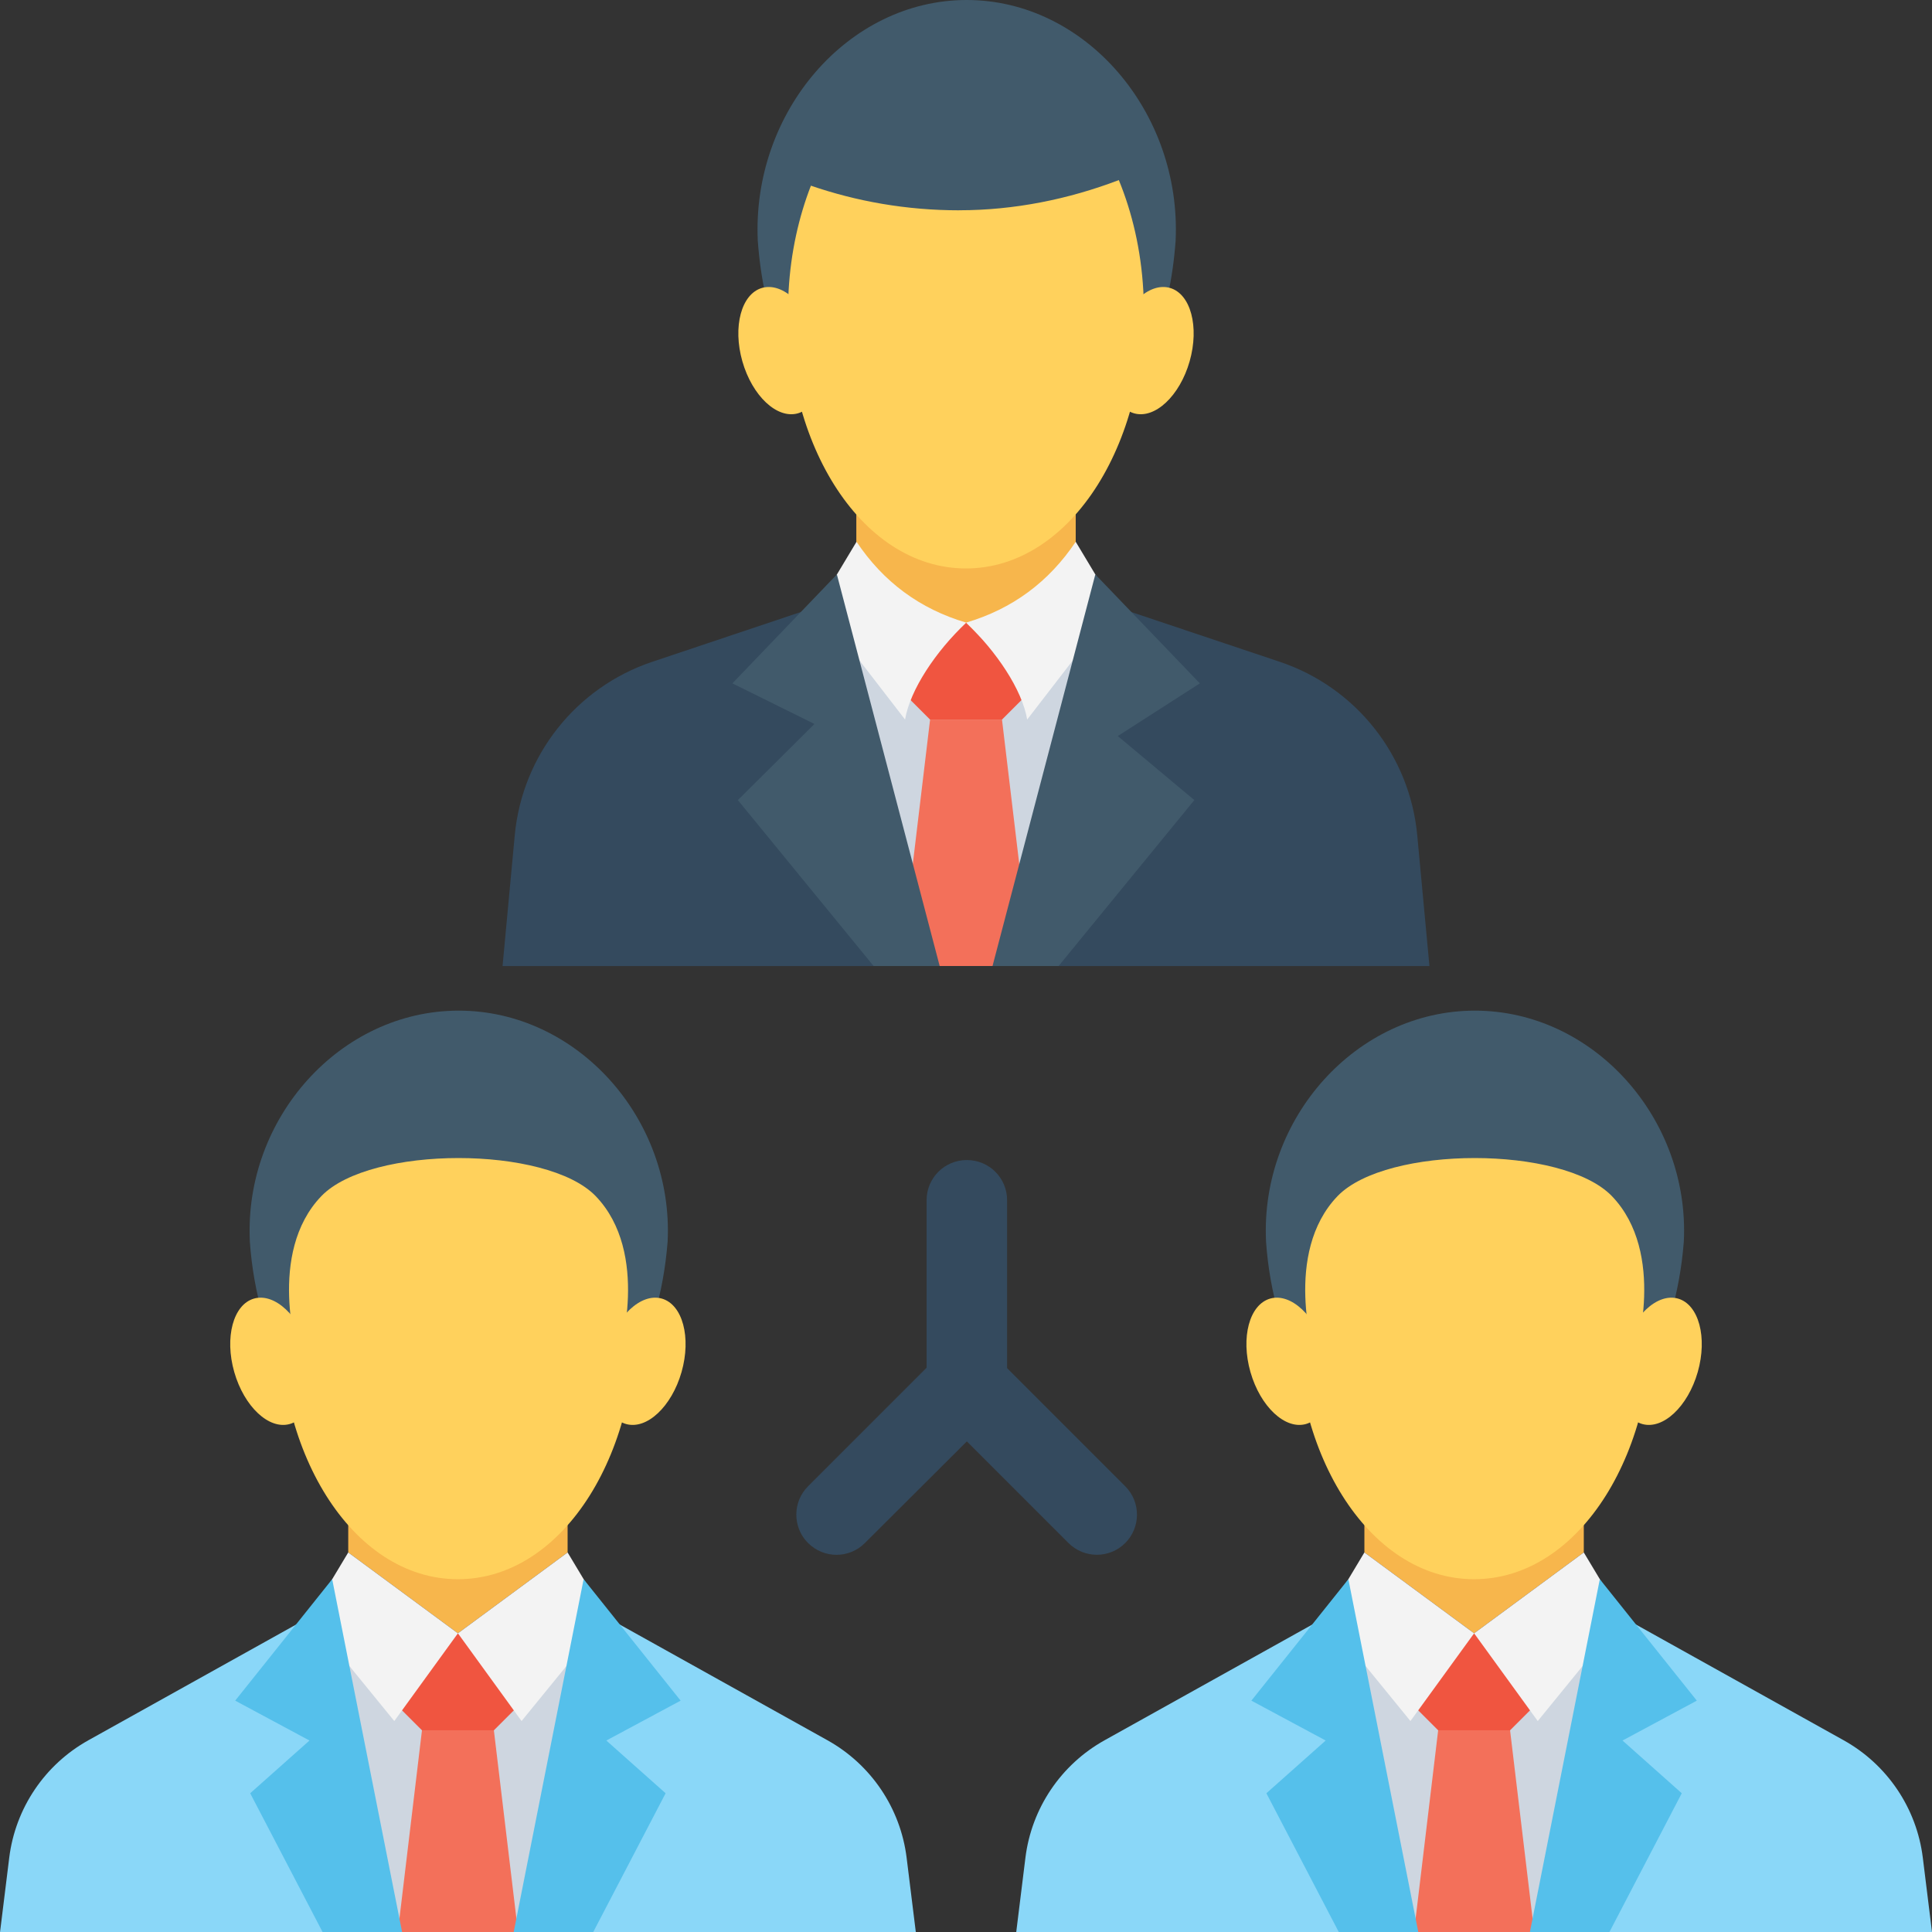 <?xml version="1.0" encoding="UTF-8"?>
<svg id="Layer_2" data-name="Layer 2" xmlns="http://www.w3.org/2000/svg" viewBox="0 0 48 48">
  <rect x="0" y="0" width="48" height="48" fill="#333333" stroke="none"/>
  <g id="Icon">
    <g>
      <polygon points="21.275 9.927 21.275 14.235 24 16.685 26.726 14.235 26.726 9.927 21.275 9.927" fill="#f7b64c"/>
      <path d="M35.514,24l-.303-3.248c-.185-1.986-1.525-3.676-3.416-4.31l-4.106-1.376-3.672.914-3.705-.914-4.106,1.376c-1.892.634-3.231,2.324-3.417,4.31l-.303,3.249h23.028Z" fill="#344a5e"/>
      <polygon points="25.071 24 27.68 15.064 22.602 16.023 20.32 15.064 22.939 24 25.071 24" fill="#ced6e0"/>
      <polygon points="24.894 17.878 25.652 17.12 24 15.468 22.349 17.12 23.107 17.878 24.894 17.878" fill="#f05540"/>
      <polygon points="25.626 24 24.894 17.876 23.108 17.876 22.375 24 25.626 24" fill="#f3705a"/>
      <g>
        <path d="M24.017,0c-2.95,0-5.339,2.786-5.19,5.981.004.083-.006-.083,0,0,.266,3.744,2.584,6.633,5.19,6.633s4.924-2.889,5.191-6.633c.006-.084-.004.083,0,0,.148-3.195-2.241-5.981-5.19-5.981h0Z" fill="#415a6b"/>
        <path d="M29.556,8.978c-.246.86-.863,1.438-1.38,1.291-.516-.147-.735-.964-.49-1.825.246-.86.863-1.438,1.38-1.291.516.147.735.964.49,1.825Z" fill="#ffd15c"/>
        <path d="M18.444,8.978c.246.86.863,1.438,1.38,1.291.516-.147.735-.964.49-1.825-.246-.86-.863-1.438-1.38-1.291-.516.147-.735.964-.49,1.825Z" fill="#ffd15c"/>
        <path d="M23.833,5.225c-1.321,0-2.557-.224-3.686-.612-.3.773-.5,1.652-.554,2.605-.206,3.669,1.759,6.905,4.406,6.905s4.612-3.236,4.406-6.905c-.057-1.01-.277-1.938-.608-2.744-1.245.475-2.592.75-3.964.75Z" fill="#ffd15c"/>
      </g>
      <g>
        <g>
          <path d="M26.726,13.46c-.666.995-1.572,1.669-2.725,2.009.756.716,1.392,1.663,1.519,2.408l2.169-2.812-.963-1.605Z" fill="#f3f3f3"/>
          <polygon points="26.301 24 29.673 19.878 27.771 18.287 29.81 16.978 27.213 14.272 24.659 24 26.301 24" fill="#415a6b"/>
        </g>
        <g>
          <path d="M21.28,13.46c.666.995,1.572,1.669,2.725,2.009-.756.716-1.392,1.663-1.519,2.408l-2.169-2.812.963-1.605Z" fill="#f3f3f3"/>
          <polygon points="21.704 24 18.332 19.878 20.235 17.987 18.196 16.978 20.792 14.272 23.346 24 21.704 24" fill="#415a6b"/>
        </g>
      </g>
      <path d="M27.956,36.926l-2.935-2.935v-4.173c0-.551-.446-.997-.997-.997h-.006c-.551,0-.997.446-.997.997v4.163l-2.945,2.945c-.389.389-.389,1.021,0,1.41h.001c.389.39,1.019.391,1.409.002l2.535-2.527,2.525,2.525c.389.389,1.021.389,1.41,0,.389-.389.389-1.021,0-1.41Z" fill="#344a5e"/>
      <g>
        <polygon points="33.898 35.038 33.898 38.57 36.624 40.579 39.349 38.57 39.349 35.038 33.898 35.038" fill="#f7b64c"/>
        <path d="M48,48l-.228-1.844c-.152-1.231-.883-2.315-1.966-2.919l-5.494-3.061-3.688.403-3.688-.403-5.494,3.061c-1.083.604-1.814,1.688-1.966,2.919l-.228,1.844h22.753Z" fill="#8ad7f8"/>
        <polygon points="38.019 48 40.304 40.175 35.225 41.133 32.943 40.175 35.237 48 38.019 48" fill="#ced6e0"/>
        <polygon points="37.517 42.989 38.275 42.231 36.624 40.579 34.973 42.231 35.731 42.989 37.517 42.989" fill="#f05540"/>
        <polygon points="38.117 48 37.517 42.987 35.731 42.987 35.131 48 38.117 48" fill="#f3705a"/>
        <polygon points="39.349 38.57 36.624 40.579 38.205 42.759 40.312 40.175 39.349 38.57" fill="#f3f3f3"/>
        <polygon points="33.898 38.57 36.624 40.579 35.042 42.759 32.936 40.175 33.898 38.57" fill="#f3f3f3"/>
        <polygon points="31.463 44.553 33.261 48 35.237 48 33.5 39.235 31.09 42.252 32.936 43.243 31.463 44.553" fill="#55c0eb"/>
        <path d="M36.456,26.748l-3.685,2.976s-.5,1.652-.554,2.606c-.206,3.669,1.759,6.905,4.406,6.905s4.612-3.236,4.406-6.905c-.057-1.01-.608-2.744-.608-2.744l-3.965-2.838Z" fill="#ffd15c"/>
        <path d="M41.834,30.846c-.1,1.295-.46,2.485-1,3.473-.06-.24-.13-.46-.21-.662,0,0,.79-2.523-.58-3.943-1.22-1.257-5.59-1.257-6.81,0-1.37,1.42-.58,3.943-.58,3.943-.08.201-.15.422-.21.662-.54-.988-.9-2.178-.99-3.473v-.019c-.14-3.051,2.25-5.718,5.19-5.718s5.34,2.677,5.19,5.737Z" fill="#415a6b"/>
        <g>
          <path d="M42.18,34.088c-.246.86-.863,1.438-1.38,1.291-.516-.148-.735-.965-.49-1.825.246-.86.863-1.438,1.38-1.291.516.148.735.965.49,1.825Z" fill="#ffd15c"/>
          <path d="M31.067,34.088c.246.86.863,1.438,1.38,1.291.516-.148.735-.965.49-1.825-.246-.86-.863-1.438-1.38-1.291-.516.148-.735.965-.49,1.825Z" fill="#ffd15c"/>
        </g>
        <polygon points="41.783 44.553 39.986 48 38.01 48 39.747 39.235 42.157 42.252 40.311 43.243 41.783 44.553" fill="#55c0eb"/>
      </g>
      <g>
        <polygon points="8.652 35.038 8.652 38.57 11.377 40.579 14.102 38.57 14.102 35.038 8.652 35.038" fill="#f7b64c"/>
        <path d="M22.753,48l-.228-1.844c-.152-1.231-.883-2.315-1.966-2.919l-5.494-3.061-3.688.403-3.688-.403-5.494,3.061c-1.083.604-1.814,1.688-1.966,2.919l-.228,1.844h22.753Z" fill="#8ad7f8"/>
        <polygon points="12.772 48 15.057 40.175 9.979 41.133 7.696 40.175 9.99 48 12.772 48" fill="#ced6e0"/>
        <polygon points="12.27 42.989 13.028 42.231 11.377 40.579 9.726 42.231 10.484 42.989 12.27 42.989" fill="#f05540"/>
        <polygon points="12.87 48 12.27 42.987 10.484 42.987 9.884 48 12.87 48" fill="#f3705a"/>
        <polygon points="14.102 38.57 11.377 40.579 12.958 42.759 15.065 40.175 14.102 38.57" fill="#f3f3f3"/>
        <polygon points="8.652 38.57 11.377 40.579 9.796 42.759 7.689 40.175 8.652 38.57" fill="#f3f3f3"/>
        <polygon points="6.216 44.553 8.014 48 9.99 48 8.253 39.235 5.843 42.252 7.689 43.243 6.216 44.553" fill="#55c0eb"/>
        <path d="M11.21,26.748l-3.685,2.976s-.5,1.652-.554,2.606c-.206,3.669,1.759,6.905,4.406,6.905s4.612-3.236,4.406-6.905c-.057-1.01-.608-2.744-.608-2.744l-3.964-2.838Z" fill="#ffd15c"/>
        <path d="M16.587,30.846c-.1,1.295-.46,2.485-1,3.473-.06-.24-.13-.46-.21-.662,0,0,.79-2.523-.58-3.943-1.22-1.257-5.59-1.257-6.81,0-1.37,1.42-.58,3.943-.58,3.943-.08.201-.15.422-.21.662-.54-.988-.9-2.178-.99-3.473v-.019c-.14-3.051,2.25-5.718,5.19-5.718s5.34,2.677,5.19,5.737Z" fill="#415a6b"/>
        <g>
          <path d="M16.933,34.088c-.246.86-.863,1.438-1.38,1.291-.516-.148-.735-.965-.49-1.825.246-.86.863-1.438,1.38-1.291.516.148.735.965.49,1.825Z" fill="#ffd15c"/>
          <path d="M5.82,34.088c.246.86.863,1.438,1.38,1.291s.735-.965.49-1.825c-.246-.86-.863-1.438-1.38-1.291-.516.148-.735.965-.49,1.825Z" fill="#ffd15c"/>
        </g>
        <polygon points="16.537 44.553 14.739 48 12.763 48 14.5 39.235 16.91 42.252 15.064 43.243 16.537 44.553" fill="#55c0eb"/>
      </g>
    </g>
  </g>
</svg>
